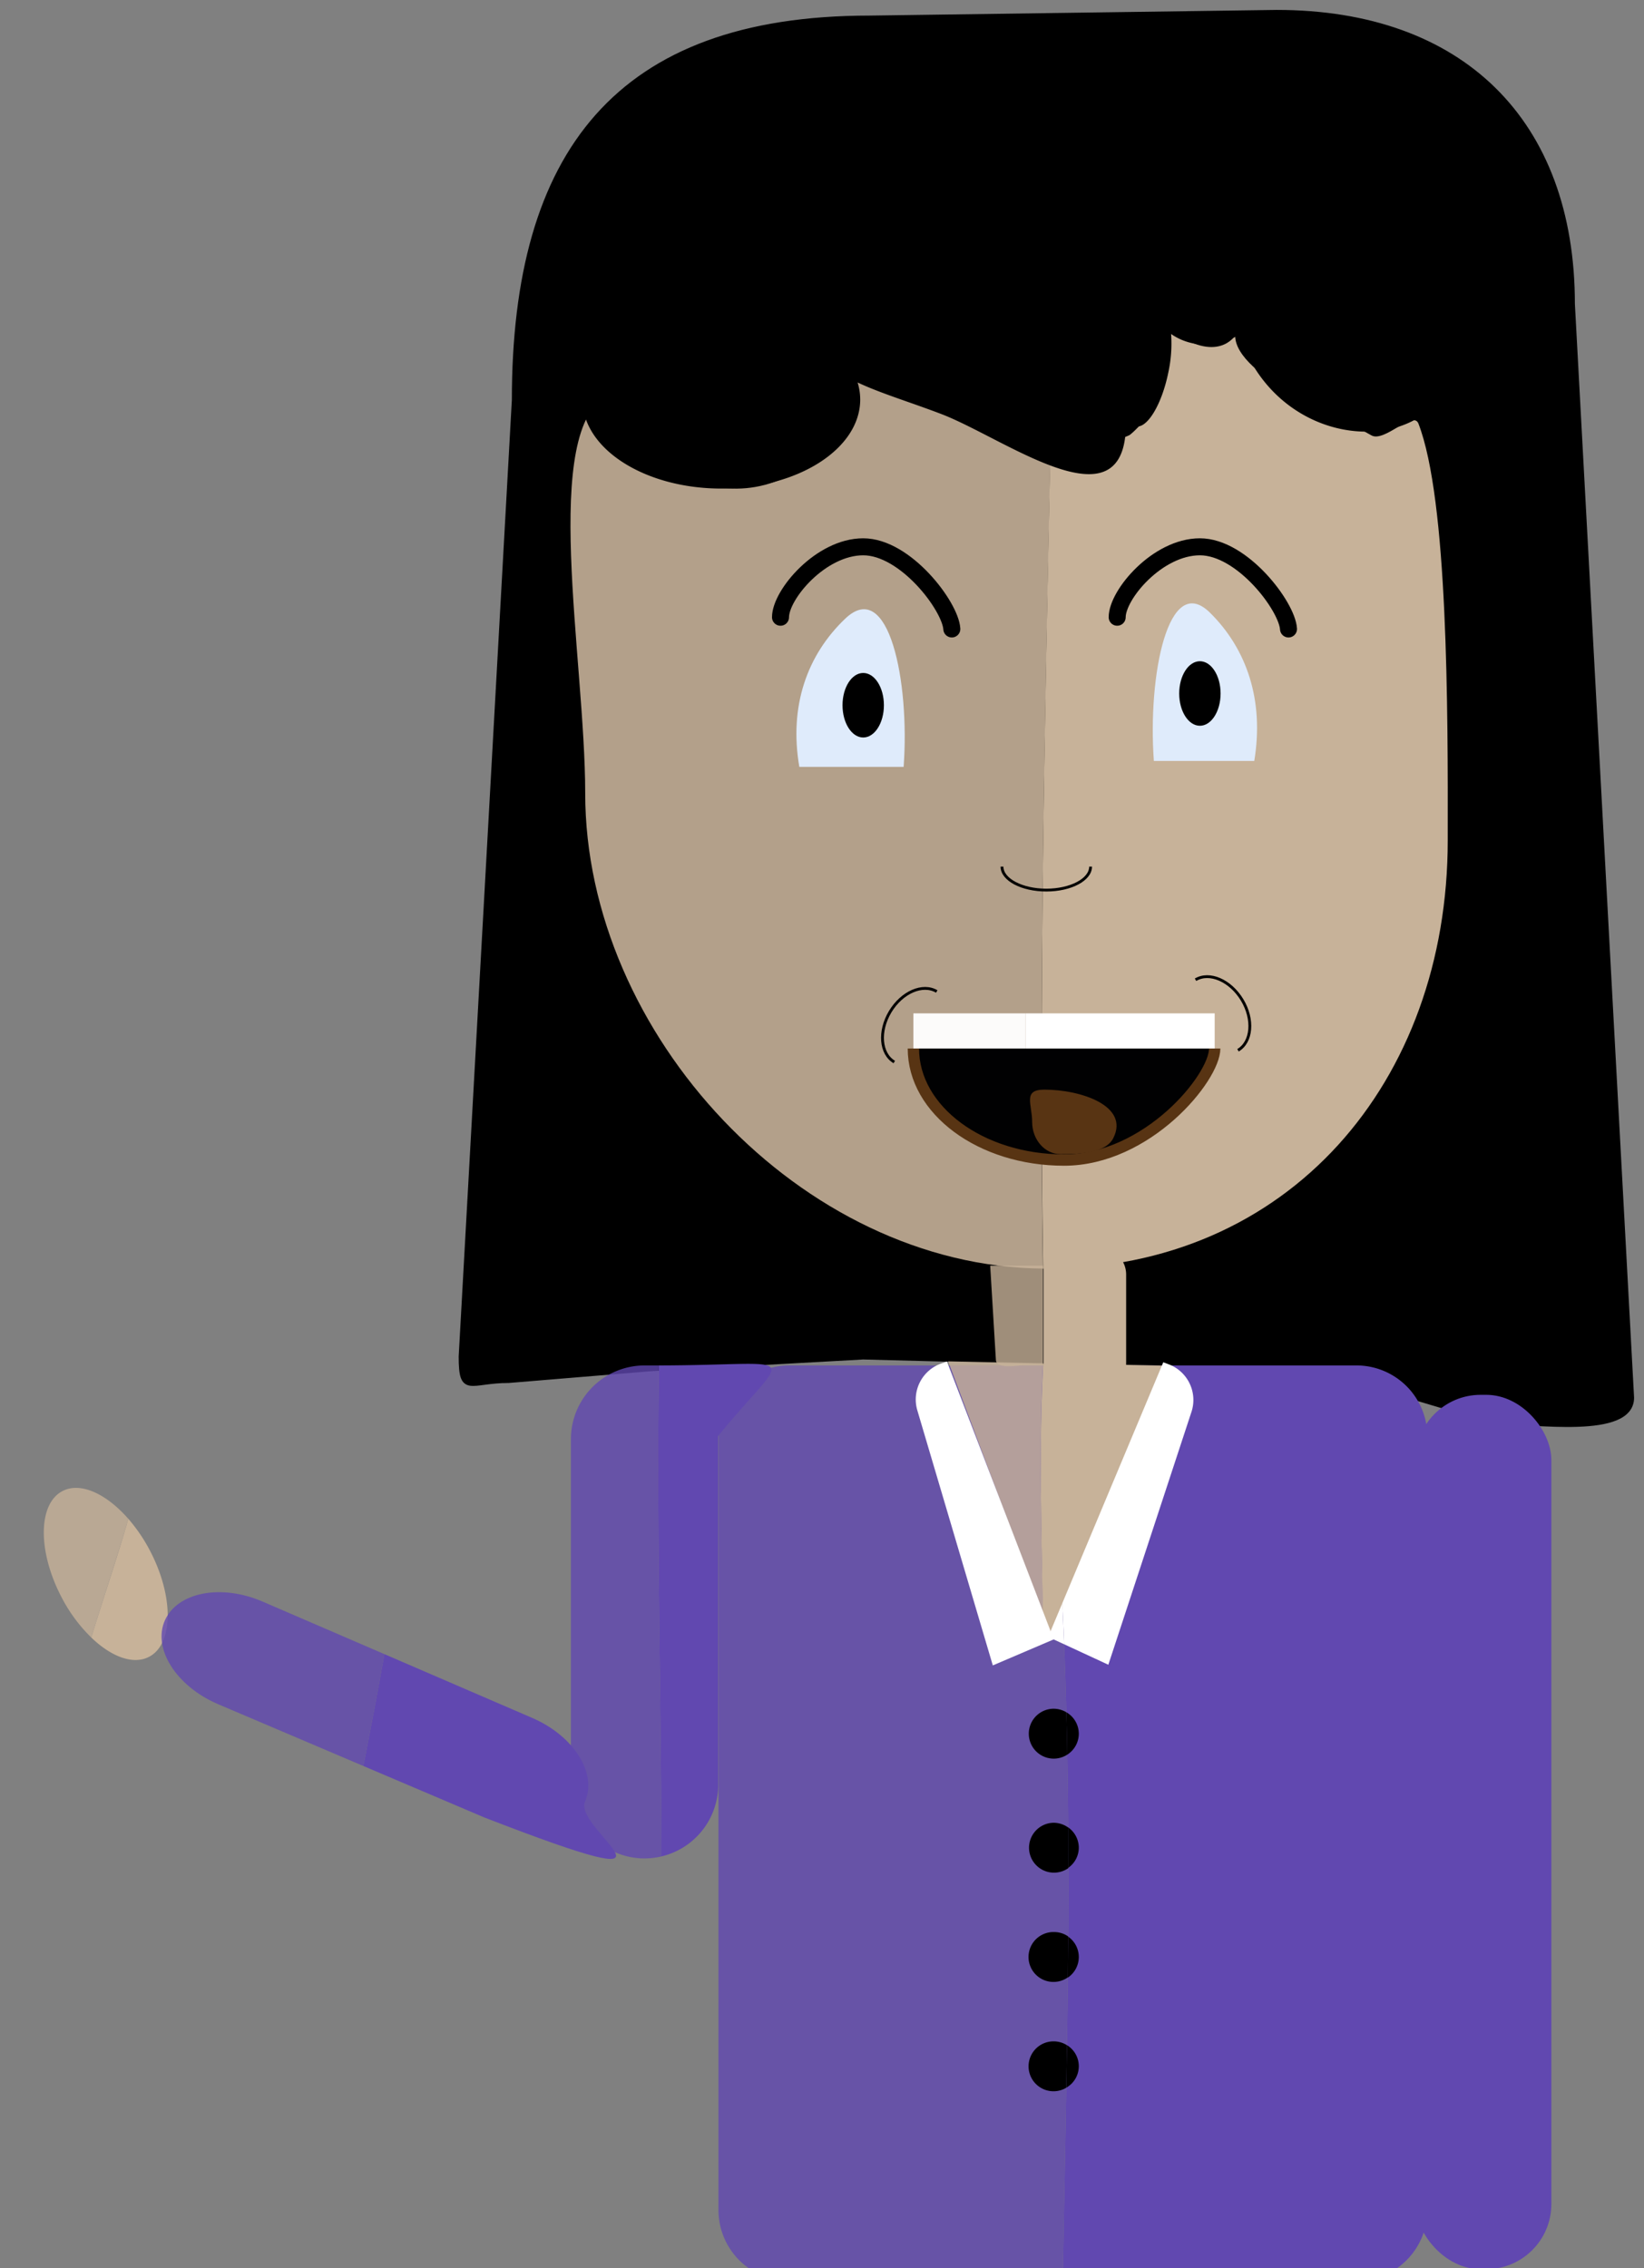 <svg xmlns="http://www.w3.org/2000/svg" width="290" height="400" viewBox="0 0 290 400"><rect x="0" y="0" width="290" height="400" fill="#808080" stroke="none"/><defs><style>.cls-1,.cls-2,.cls-4{fill:#c7b299;}.cls-1,.cls-10{opacity:0.8;}.cls-12,.cls-3,.cls-6{stroke:#000;}.cls-12,.cls-3,.cls-6,.cls-7{stroke-miterlimit:10;}.cls-4{opacity:0.9;}.cls-5{fill:#dfebfb;}.cls-12,.cls-6{fill:none;}.cls-6{stroke-width:0.5px;}.cls-7{fill:#010102;stroke:#583413;stroke-width:2px;}.cls-8,.cls-9{fill:#fff;}.cls-8{opacity:0.96;}.cls-10,.cls-11{fill:#6148b0;}.cls-12{stroke-linecap:round;stroke-width:3px;}.cls-13{fill:#583413;}</style></defs><title>bartender</title><g id="Layer_6" data-name="Layer 6"><path class="cls-1" d="M11.05,262.94c-4.34,2.22-4.44,10.57-.24,18.65a27.67,27.67,0,0,0,5.3,7.2c2.11-7,4.52-14,6.53-20.94C18.77,263.43,14.22,261.31,11.05,262.94Z"/><path class="cls-2" d="M26.5,273.55a29.31,29.31,0,0,0-3.86-5.7c-2,7-4.42,13.95-6.53,20.94,3.51,3.38,7.36,4.84,10.15,3.41C30.59,290,30.7,281.63,26.5,273.55Z"/><path class="cls-3" d="M277.31,53.62c0-32.24-19.64-51.37-52.1-51.37l-71.9,1C109,3.28,90.79,27,90.79,70.56L81.41,239.25c0,6.83,1.46,4.14,8.34,4.14l25-2.07,37.51-2.07,31.78.82v0l48.45,1.25,31.26,9.31c6.88,0,24,2.69,24-4.14ZM180.92,184.91v0Z"/><path class="cls-4" d="M185.29,80.34C180.36,80,177.91,77,171,74.7c-9.38-3.11-16.81-18.21-18.75-12.42-1,3.1-3.73,15.06-8.34,18.62-10.13,7.84-18.75,5.18-24,3.11-2.54-1-10.42-15.52-12.51-14.49-12.21,6.07-4.17,46.62-4.17,70.38,0,42.41,38.09,83.48,80.75,83.82C183.26,176.22,184.29,128.12,185.29,80.34Zm-4.37,104.57v0Z"/><path class="cls-2" d="M250.21,74.7c-.93-2.42-6.06,3.44-8.33,2.06-4.41-2.65-24-10.34-24-17.59,0,0-3.12,5.18-11.46-1-2.17-1.62-1,12.42-3.13,14.49-.53.52-3.48,3.85-4.16,4.13-6.73,2.87-10.79,3.77-13.87,3.58-1,47.78-2,95.88-1.25,143.38h0v0h.52c42.88,0,70.85-33,70.85-75.55C255.42,124.89,255.42,88.15,250.21,74.7Z"/><path class="cls-5" d="M141,135.24c-1.84-10.68,1.36-19.74,8.12-26.16,7.65-7.26,11.39,11.07,10.28,26.16"/><path class="cls-5" d="M221.25,134.2c1.77-10.67-1.31-19.74-7.81-26.15-7.37-7.27-11,11.06-9.9,26.15"/><ellipse cx="211.66" cy="122.3" rx="3.65" ry="5.69"/><ellipse cx="152.27" cy="124.37" rx="3.65" ry="5.69"/><path class="cls-6" d="M192.38,152.83c0,2.29-3.5,4.14-7.81,4.14s-7.82-1.85-7.82-4.14"/><path class="cls-7" d="M214.27,184.91c0,5.18-11.9,19.67-26.58,19.67s-26.57-8.81-26.57-19.67"/><path class="cls-8" d="M161.12,178.71v6.2h19.8v-6.2Z"/><path class="cls-9" d="M180.92,178.71v6.2h33.35v-6.2Z"/><path class="cls-6" d="M210.89,172.78c2.47-1.47,6.15.13,8.22,3.56s1.74,7.41-.73,8.88"/><path class="cls-6" d="M165.24,174.85c-2.47-1.47-6.15.13-8.21,3.56s-1.75,7.41.72,8.88"/><path d="M217.39,41.06a47.08,47.08,0,0,0-.52,7,11.18,11.18,0,0,0-4.17-.79c-4.89,0-8.85,3-8.85,6.73a6,6,0,0,0,.05.73c-1.88.49-4,4.41-5.06,9.46a25.72,25.72,0,0,0-.54,5.87,73.5,73.5,0,0,0-1.64-8.24c-3.06-12.16-18.22-18.24-30.61-18.24s-22.46,6.58-22.46,14.69c0,.16,0,.32,0,.47a33.18,33.18,0,0,0-16.35-4c-13.52,0-24.49,7-24.49,15.71s11,15.71,24.49,15.71,24.5-7,24.5-15.71a10.3,10.3,0,0,0-.46-3c4.07,1.92,9.33,3.49,14.75,5.56,11.79,4.51,34.29,21.86,32.48-.76.32,1.66,1,2.75,1.86,2.94,2,.4,4.57-3.85,5.72-9.5a24,24,0,0,0,.49-6.79,10.42,10.42,0,0,0,6.1,1.86A10.54,10.54,0,0,0,218.56,59C226.17,81.85,257,81.22,257,60.72Z"/><path class="cls-10" d="M184.05,240.8v0H139.24a12.49,12.49,0,0,0-12.5,12.42V389.83a12.49,12.49,0,0,0,12.5,12.42h48.23C188.41,348.15,190.19,294.19,184.05,240.8Z"/><path class="cls-11" d="M239.27,240.8H184.05c6.14,53.39,4.36,107.35,3.42,161.45h51.8a12.5,12.5,0,0,0,12.51-12.42V253.22A12.5,12.5,0,0,0,239.27,240.8Z"/><path class="cls-10" d="M116.22,240.8h-2.51a13,13,0,0,0-13,12.94V314.8a13,13,0,0,0,13,12.94,13.28,13.28,0,0,0,3-.36C116.59,298.46,115.81,269.48,116.22,240.8Z"/><path class="cls-11" d="M116.22,240.8c-.41,28.68.37,57.66.47,86.58a13,13,0,0,0,10-12.58V253.4a.54.54,0,0,1,.12-.33C139.46,237.66,142,240.76,116.22,240.8Z"/><path class="cls-10" d="M46.31,282.44c-7.3-3.15-15-1.66-17.22,3.31s2,11.61,9.32,14.76L64.1,311.44c1.26-6.6,2.57-13.17,3.7-19.73Z"/><path class="cls-11" d="M103.2,317.72h0c2.18-5-2-11.61-9.32-14.76L67.8,291.71c-1.13,6.56-2.44,13.13-3.7,19.73l21.35,9.08C125.62,336.09,101,322.69,103.2,317.72Z"/><path class="cls-1" d="M184,240.4l-.75,0,.1,6.37-.1-6.37-16-.33,9.13,24.39L184,284.65C183.74,269.84,183.22,255.44,184,240.4Z"/><path class="cls-2" d="M205.58,240.84l-19.16-.39-2.4,0c-.8,15-.28,29.44-.06,44.25l1.56,4.17,1.94-4.64c-.68-14.49-1.75-29-3.41-43.38,1.66,14.42,2.73,28.89,3.41,43.38l8.09-19.35Z"/><path class="cls-2" d="M184.05,244.94h.45c-.15-1.38-.29-2.76-.45-4.14Z"/><path class="cls-2" d="M194,220.1h-9.91v20.7c.16,1.38.3,2.76.45,4.14h10.11a4,4,0,0,0,4-4v-16.2A4.66,4.66,0,0,0,194,220.1Z"/><path class="cls-1" d="M180.29,223.21h-5.62l1,16.56c0,1.82,4.17,1,4.7,1h3.64V223.21Z"/><path d="M190.3,305.74a4.39,4.39,0,0,0-2.2-3.78c.06,2.49.12,5,.16,7.48A4.39,4.39,0,0,0,190.3,305.74Z"/><path d="M185.87,301.34a4.4,4.4,0,1,0,2.39,8.1c0-2.5-.1-5-.16-7.48A4.44,4.44,0,0,0,185.87,301.34Z"/><path d="M185.87,321.45a4.4,4.4,0,1,0,2.58,8q0-3.57,0-7.15A4.47,4.47,0,0,0,185.87,321.45Z"/><path d="M190.3,325.85a4.4,4.4,0,0,0-1.88-3.59q0,3.58,0,7.15A4.36,4.36,0,0,0,190.3,325.85Z"/><path d="M190.3,345.12a4.39,4.39,0,0,0-1.88-3.59l-.06,7.23A4.39,4.39,0,0,0,190.3,345.12Z"/><path d="M185.87,340.72a4.4,4.4,0,1,0,2.49,8l.06-7.23A4.4,4.4,0,0,0,185.87,340.72Z"/><path d="M185.87,360a4.4,4.4,0,1,0,2.22,8.18l.12-7.5A4.36,4.36,0,0,0,185.87,360Z"/><path d="M190.3,364.39a4.36,4.36,0,0,0-2.09-3.72l-.12,7.5A4.36,4.36,0,0,0,190.3,364.39Z"/><path class="cls-9" d="M184.9,288.67l2.81,1.3c-.1-2.41-.2-4.83-.32-7.24Z"/><path class="cls-9" d="M206.13,240.59l-.93-.35-17.81,42.49c.12,2.41.22,4.83.32,7.24l7.8,3.61L210.17,249A6.72,6.72,0,0,0,206.13,240.59Z"/><path class="cls-9" d="M166.11,240.43a6.73,6.73,0,0,0-4.3,8.27l13.32,45,10.75-4.59-18.84-49Z"/><rect class="cls-11" x="249.69" y="245.98" width="23.97" height="154.2" rx="11.5"/><path class="cls-12" d="M197.07,108.85c0-4,7.11-12.42,14.59-12.42s15.39,10.49,15.63,14.49"/><path class="cls-12" d="M137.68,108.85c0-4,7.11-12.42,14.59-12.42s15.39,10.49,15.63,14.49"/><path class="cls-13" d="M196.39,200.7c2.87-5.69-5.73-8.54-12.17-8.54-3.86,0-2.15,2.55-2.15,5.69s2.24,5.69,5,5.69S195,203.51,196.39,200.7Z"/></g></svg>
